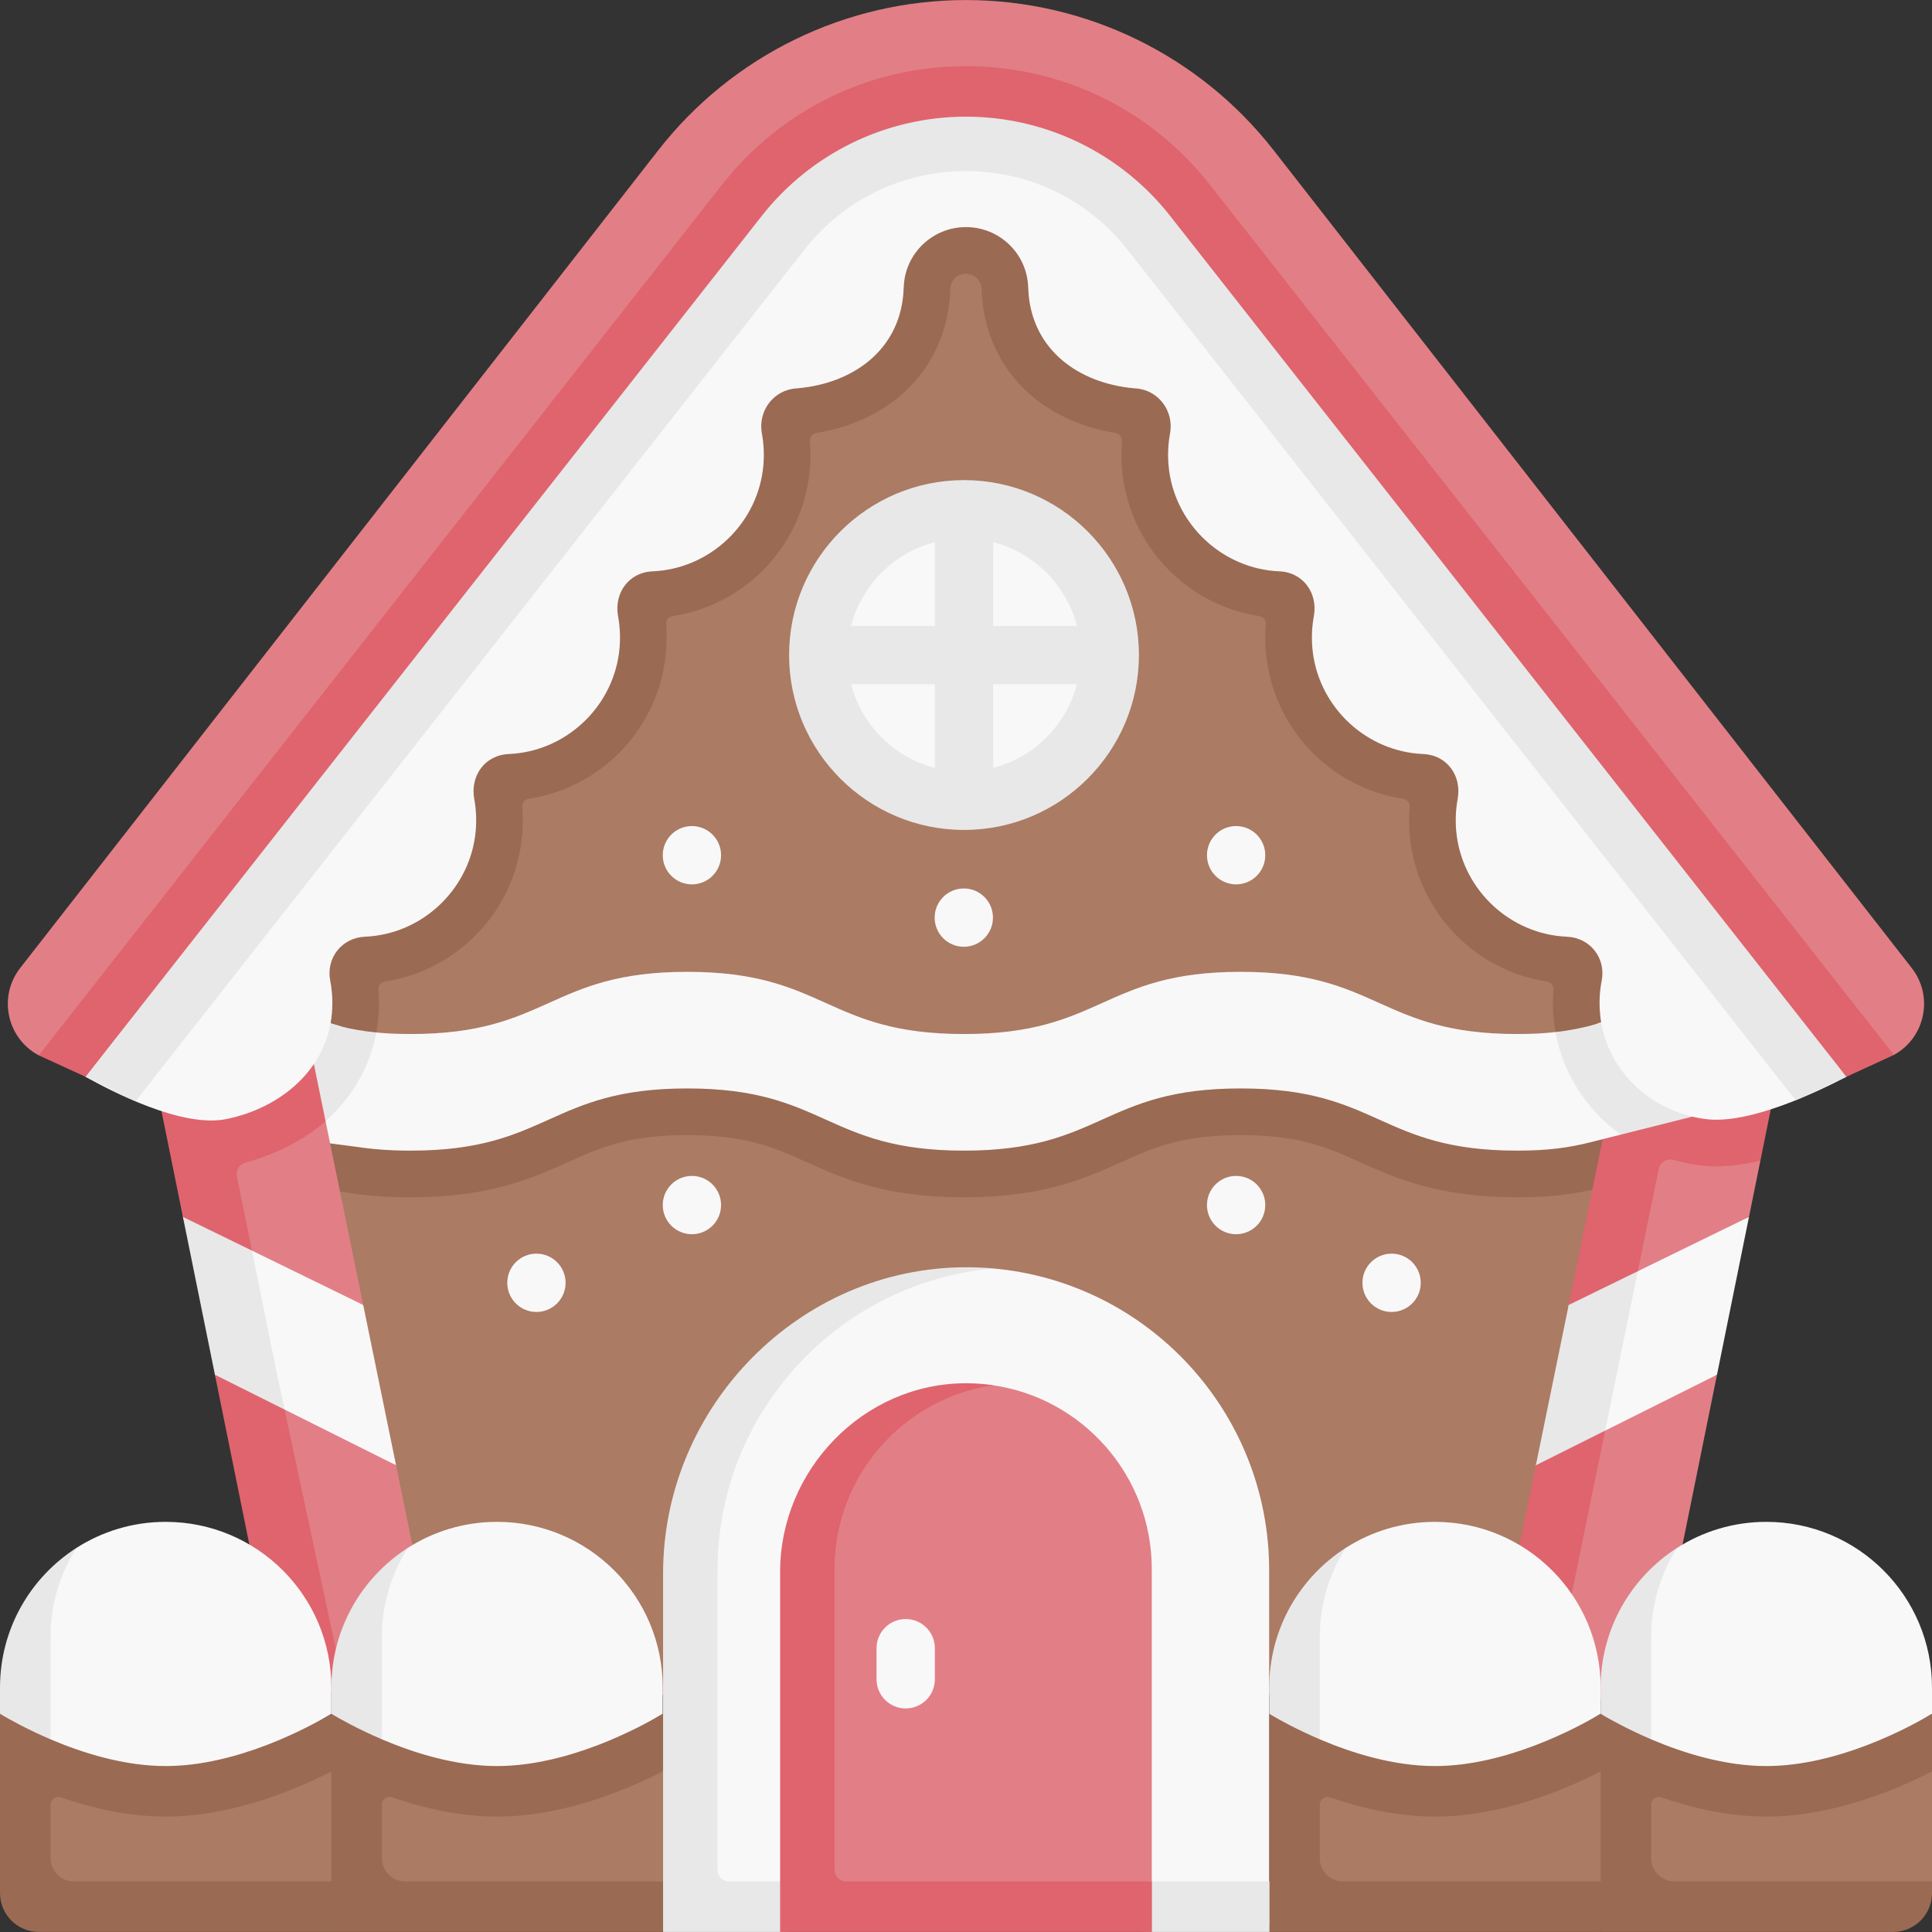 <svg id="Capa_1" enable-background="new 0 0 497.023 497.023" height="512" viewBox="0 0 497.023 497.023" width="512" xmlns="http://www.w3.org/2000/svg"><rect x="0" y="0" width="497.023" height="497.023" fill="#333333" stroke="none"/><g><path d="m101.755 436.022-34.74-159.01h363.135l-26.65 159.01z" fill="#ab7b64"/><path d="m430.15 277.012-4.19 24.99c-3.26.82-7.16 1.81-11.84 2.98l-2.2.55c-6.91 1.74-13.36 2.48-21.55 2.48-20.38 0-31.08-4.81-40.52-9.05-8.29-3.73-15.45-6.95-30.68-6.95-15.22 0-22.38 3.22-30.67 6.94-9.44 4.25-20.14 9.06-40.51 9.06s-31.07-4.81-40.51-9.06c-8.29-3.72-15.45-6.94-30.67-6.94-15.23 0-22.38 3.22-30.67 6.94-9.44 4.25-20.14 9.06-40.51 9.06-5.71 0-10.86-.37-15.74-1.12-.86-.12-7.68-1-14.27-1.86-.88-.11-1.73-.22-2.55-.33l-6.05-27.69z" fill="#9a6a53"/><g><path d="m449.94 313.062-8.23 40.6-21.444 14.38-25.156 8.91 7.667-19.568.783-21.672 21.046-13.2z" fill="#f9f8f9"/><path d="m456.74 279.512-3.41 11.574-.459 7.516-2.931 14.46-46.38 22.65 9.685-28.754 4.925-42.546z" fill="#e27f86"/><path d="m441.71 353.662-16.7 82.35-42.74 3.61 11.698-36.919 1.142-25.751z" fill="#e27f86"/><path d="m421.34 327.032-8.4 41.01-9.38 9.64-8.45-.73 8.45-41.24 7.387-6.286z" fill="#e8e8e8"/><g fill="#df646e"><path d="m412.94 368.042-14.39 70.2-16.28 1.38 12.84-62.67z"/><path d="m418.17 264.412-5 24.4-9.61 46.9 17.78-8.68 5.399-26.354c.355-1.733 2.115-2.753 3.815-2.267 2.148.614 4.37 1.079 6.656 1.381 1.37.18 2.81.27 4.29.27 3.44 0 7.231-.49 11.371-1.46l3.869-19.09z"/></g></g><path d="m42.981 273.384h416.221l-199.915-248.936z" fill="#ab7b64"/><path d="m459.2 273.382h-56.78c-1.005-2.512-1.767-5.142-2.26-7.869-.223-1.235-.388-2.49-.5-3.761-.207-2.394-.211-4.794-.018-7.171.082-1.009-.647-1.917-1.647-2.07-18.958-2.908-33.629-18.39-35.325-37.739-.215-2.404-.221-4.808-.027-7.192.082-1.008-.647-1.915-1.647-2.069-18.968-2.916-33.63-18.398-35.326-37.739-.215-2.404-.221-4.808-.027-7.192.082-1.009-.647-1.915-1.647-2.069-18.891-2.905-33.543-18.308-35.316-37.569-.232-2.492-.24-4.991-.033-7.466.087-1.037-.664-1.937-1.691-2.103-19.333-3.108-32.629-16.335-34.276-34.472-.08-.85-.14-1.75-.17-2.67-.08-2.14-1.84-3.81-4.01-3.81s-3.93 1.67-4.01 3.81c-.03.92-.09 1.82-.17 2.67-1.647 18.136-14.952 31.364-34.276 34.472-1.027.165-1.778 1.066-1.691 2.103.207 2.475.199 4.975-.033 7.476-1.773 19.251-16.425 34.654-35.316 37.559-1 .154-1.729 1.06-1.647 2.069.193 2.384.187 4.788-.027 7.192-1.696 19.341-16.367 34.823-35.326 37.739-1 .154-1.728 1.061-1.647 2.069.193 2.384.187 4.788-.027 7.192-1.696 19.341-16.358 34.823-35.326 37.739-1 .154-1.728 1.061-1.646 2.07.193 2.377.189 4.777-.018 7.171-.36 4.09-1.32 7.99-2.81 11.63h-51.55l216.31-248.93z" fill="#9a6a53"/><path d="m74.011 259.767c.849.23 13.085 4.167 13.95 4.372 2.08.494 5.479 2.309 5.479 2.309l3.371-.832c2.595.255 5.48.395 8.816.395 35.59 0 35.59-16 71.181-16 35.592 0 35.592 16 71.184 16 35.591 0 35.591-16 71.182-16 35.596 0 35.596 16 71.192 16 3.763 0 6.95-.179 9.795-.499 0 0 2.975.395 3.4.339 3.321-.439 4.095-1.573 6.94-2.34l7.298-2.766 21.66 25.489c-.281.076-10.276 1.484-18.681 3.596-1.388.349-3.788 2.056-3.788 2.056-4.454 1.119-7.835 1.968-7.999 2.01-5.106 1.284-10.511 2.115-18.625 2.115-35.596 0-35.596-16-71.192-16-35.591 0-35.591 16-71.182 16-35.592 0-35.592-16-71.184-16-35.59 0-35.59 16-71.181 16-5.389 0-9.962-.367-13.966-.989-.891-.139-40.642-5.263-41.479-5.425z" fill="#f9f8f9"/><path d="m439.46 286.232c-.33.09-13.551 3.416-22.471 5.656-8.74-6.24-14.879-15.564-16.829-26.374 3.88-.44 7.13-1.131 10.34-2.001l7.3-2.77z" fill="#e8e8e8"/><circle cx="248" cy="168.512" fill="#f9f8f9" r="37.5"/><g><g><path d="m285.5 168.512c0 2.57-.26 5.08-.75 7.5h-29.25v29.25c-2.42.49-4.93.75-7.5.75s-5.08-.26-7.5-.75v-29.25h-29.25c-.49-2.42-.75-4.93-.75-7.5s.26-5.08.75-7.5h29.25v-29.25c2.42-.49 4.93-.75 7.5-.75s5.08.26 7.5.75v29.25h29.25c.49 2.42.75 4.93.75 7.5z" fill="#e8e8e8"/></g></g><g fill="#f9f8f9"><circle cx="178" cy="220.012" r="7.5"/><circle cx="247.947" cy="236.064" r="7.5"/><circle cx="318" cy="310.012" r="7.5"/><circle cx="358" cy="330.012" r="7.5"/><circle cx="178" cy="310.012" r="7.5"/><circle cx="138" cy="330.012" r="7.5"/><circle cx="318" cy="220.012" r="7.5"/></g><path d="m96.811 265.616c-2.14 11.49-9.181 21.245-19.481 27.535-11.79-1.53-26.64-3.45-27.15-3.55l23.83-29.83c.85.23 13.09 4.16 13.95 4.37 2.7.641 5.541 1.145 8.851 1.475z" fill="#e8e8e8"/><g><path d="m55.29 353.662v-.01l-.343-16.14-7.887-24.45 24.568 9.45 21.812 13.2 8.45 41.24-24.007-9.228z" fill="#f9f8f9"/><path d="m93.44 335.712-46.38-22.65v-12.1l-6.47-19.83 38.61-14.92.598 14.746 3.951 7.454z" fill="#e27f86"/><path d="m114.19 436.972-42.68-3.3-3.116-38.355-13.104-41.655 46.6 23.29v.01z" fill="#e27f86"/><path d="m55.29 353.662v-.01l-8.23-40.59h8.23l9.53 8.67 6.47 31.92v.01l1.92 8.96h-9.072z" fill="#e8e8e8"/><g fill="#df646e"><path d="m88.71 435.002-17.2-1.33-16.22-80.01 17.92 8.96z"/><path d="m83.75 288.412-4.55-22.2-38.61 14.92 3.62 17.87h.001l2.849 14.06 17.76 8.67c-.868-4.268-2.691-13.265-3.886-19.161-.32-1.578.668-3.099 2.228-3.501 7.255-1.87 15.278-5.846 20.588-10.658z"/></g></g><path d="m22 277.012c6.62 3.688 24.809 13.22 36.239 10.878 14.094-2.887 25.89-12.848 27.143-27.179.254-2.907.093-5.737-.43-8.437-1.126-5.807 2.988-11.032 8.898-11.291.47-.021.942-.052 1.416-.095 14.315-1.283 25.858-12.849 27.115-27.166.246-2.802.106-5.532-.372-8.143-1.1-6.01 2.737-11.328 8.841-11.596.47-.021.943-.052 1.418-.095 14.314-1.284 25.857-12.849 27.114-27.166.246-2.802.106-5.532-.372-8.144-1.101-6.011 2.737-11.327 8.842-11.596.453-.02.908-.05 1.365-.09 14.282-1.257 25.841-12.768 27.153-27.045.263-2.862.123-5.649-.369-8.313-1.063-5.751 2.932-11.177 8.765-11.606.206-.015.413-.032.62-.052 14.232-1.332 25.693-9.826 26.987-24.061.06-.657.101-1.34.127-2.037.321-8.581 7.413-15.355 16-15.355 8.587 0 15.679 6.774 16 15.355.026.697.068 1.379.127 2.037 1.294 14.235 12.756 22.729 26.987 24.061.207.019.414.037.62.052 5.833.429 9.828 5.854 8.765 11.606-.492 2.664-.632 5.451-.369 8.313 1.313 14.277 12.872 25.788 27.153 27.045.457.04.912.07 1.365.09 6.105.268 9.943 5.585 8.842 11.596-.478 2.612-.618 5.342-.372 8.144 1.257 14.317 12.799 25.883 27.114 27.166.475.043.947.074 1.418.095 6.104.268 9.941 5.586 8.841 11.596-.478 2.612-.618 5.342-.372 8.143 1.257 14.317 12.8 25.883 27.115 27.166.474.043.946.074 1.416.095 5.91.259 10.024 5.484 8.898 11.291-.524 2.7-.685 5.53-.43 8.437 1.253 14.332 12.878 25.315 27.143 27.179 11.407 1.49 29.356-7.3 36.239-10.878l-182.777-251.032h-81.723z" fill="#f9f8f9"/><path d="m22 277.012-5.33-4.09-6.685-1.419c-8.174-4.323-10.569-15.073-4.792-22.477l164.163-210.384c19.023-24.379 48.221-38.63 79.144-38.63 30.923 0 60.12 14.252 79.144 38.631l164.162 210.383c5.727 7.34 3.424 17.967-4.578 22.362l-6.919 1.06-5.309 4.564-173.944-221.427c-12.661-16.144-32.04-25.573-52.556-25.573-20.517 0-39.895 9.429-52.556 25.573z" fill="#e27f86"/><g><path d="m411.773 440.892 2.59 25.641-2.59 29.479h-74.25c-5.52 0-10-4.48-10-10v-45.11c5.91 3.5 23.26 13.43 41.62 13.43 18.37 0 36.73-9.94 42.63-13.44z" fill="#ab7b64"/><path d="m411.773 434.132v6.76c-5.9 3.5-24.255 15.216-42.625 15.216-10.697 0-21.829-3.133-30.061-6.638l-11.851-8.915v-6.511c0-13.245 5.842-24.8 15.319-32.617 1.326-1.093 3.657-3.227 3.657-3.227 6.621-4.234 14.489-6.688 22.931-6.688h.01c23.54 0 42.62 19.08 42.62 42.62z" fill="#f9f8f9"/><path d="m346.213 398.202c-4.24 6.62-6.69 14.49-6.69 22.93v26.32l-7.117-1.153-5.883-5.397v-6.77c0-15.1 7.85-28.36 19.69-35.93z" fill="#e8e8e8"/><path d="m369.143 467.332c16.66 0 32.74-6.57 42.63-11.61l2.59-6.678-2.59-8.152c-5.9 3.5-24.26 13.44-42.63 13.44-10.698 0-21.388-3.372-29.62-6.878v-.002c-5.9-2.51-10.53-5.09-13-6.55v14.82 41.29h85.25l1.697-5.585-1.697-7.415h-66.25c-3.314 0-6-2.686-6-6v-13.734c0-1.371 1.344-2.336 2.641-1.89 8.104 2.788 17.445 4.944 26.979 4.944z" fill="#9a6a53"/></g><g><path d="m497.023 440.892v45.12c0 5.523-4.477 10-10 10h-64.25c-5.523 0-10-4.477-10-10v-45.11c5.91 3.5 23.26 13.43 41.62 13.43 18.37 0 36.73-9.94 42.63-13.44z" fill="#ab7b64"/><path d="m497.023 434.132v6.76c-5.9 3.5-24.255 15.216-42.625 15.216-10.697 0-21.829-3.133-30.061-6.638l-11.851-8.915v-6.511c0-13.245 5.842-24.8 15.319-32.617 1.326-1.093 3.657-3.227 3.657-3.227 6.621-4.234 14.489-6.688 22.931-6.688h.01c23.54 0 42.62 19.08 42.62 42.62z" fill="#f9f8f9"/><path d="m431.463 398.202c-4.24 6.62-6.69 14.49-6.69 22.93v26.32l-7.117-1.153-5.883-5.397v-6.77c0-15.1 7.85-28.36 19.69-35.93z" fill="#e8e8e8"/><path d="m454.393 467.332c16.66 0 32.74-6.57 42.63-11.61v-14.83c-5.9 3.5-24.26 13.44-42.63 13.44-10.698 0-21.388-3.372-29.62-6.878v-.002c-5.9-2.51-10.53-5.09-13-6.55v14.82 41.29h75.25c5.523 0 10-4.477 10-10v-3h-66.25c-3.314 0-6-2.686-6-6v-13.734c0-1.371 1.344-2.336 2.641-1.89 8.104 2.788 17.445 4.944 26.979 4.944z" fill="#9a6a53"/></g><g><path d="m85.25 440.892 2.59 25.641-2.59 29.479h-74.25c-5.52 0-10-4.48-10-10v-45.11c5.91 3.5 23.26 13.43 41.62 13.43 18.37 0 36.73-9.94 42.63-13.44z" fill="#ab7b64"/><path d="m85.25 434.132v6.76c-5.9 3.5-24.255 15.216-42.625 15.216-10.697 0-21.829-3.133-30.061-6.638l-11.851-8.915v-6.511c0-13.245 5.842-24.8 15.319-32.617 1.326-1.093 3.657-3.227 3.657-3.227 6.621-4.234 14.489-6.688 22.931-6.688h.01c23.54 0 42.62 19.08 42.62 42.62z" fill="#f9f8f9"/><path d="m19.69 398.202c-4.24 6.62-6.69 14.49-6.69 22.93v26.32l-7.117-1.153-5.883-5.397v-6.77c0-15.1 7.85-28.36 19.69-35.93z" fill="#e8e8e8"/><path d="m42.62 467.332c16.66 0 32.74-6.57 42.63-11.61l2.59-6.678-2.59-8.152c-5.9 3.5-24.26 13.44-42.63 13.44-10.698 0-21.388-3.372-29.62-6.878v-.002c-5.9-2.51-10.53-5.09-13-6.55v14.82 31.29c0 5.523 4.477 10 10 10h75.25l1.697-5.585-1.697-7.415h-66.25c-3.314 0-6-2.686-6-6v-13.734c0-1.371 1.344-2.336 2.641-1.89 8.104 2.788 17.445 4.944 26.979 4.944z" fill="#9a6a53"/></g><g><path d="m170.494 440.892 2.59 25.641-2.59 29.479h-74.25c-5.52 0-10-4.48-10-10v-45.11c5.91 3.5 23.26 13.43 41.62 13.43 18.37 0 36.73-9.94 42.63-13.44z" fill="#ab7b64"/><path d="m170.494 434.132v6.76c-5.9 3.5-24.255 15.216-42.625 15.216-10.697 0-21.829-3.133-30.061-6.638l-11.851-8.915v-6.511c0-13.245 5.842-24.8 15.319-32.617 1.326-1.093 3.657-3.227 3.657-3.227 6.621-4.234 14.489-6.688 22.931-6.688h.01c23.54 0 42.62 19.08 42.62 42.62z" fill="#f9f8f9"/><path d="m104.934 398.202c-4.24 6.62-6.69 14.49-6.69 22.93v26.32l-7.117-1.153-5.883-5.397v-6.77c0-15.1 7.85-28.36 19.69-35.93z" fill="#e8e8e8"/><path d="m127.864 467.332c16.66 0 32.74-6.57 42.63-11.61l2.59-6.678-2.59-8.152c-5.9 3.5-24.26 13.44-42.63 13.44-10.698 0-21.388-3.372-29.62-6.878v-.002c-5.9-2.51-10.53-5.09-13-6.55v14.82 41.29h85.25l1.697-5.585-1.697-7.415h-66.25c-3.314 0-6-2.686-6-6v-13.734c0-1.371 1.344-2.336 2.641-1.89 8.104 2.788 17.445 4.944 26.979 4.944z" fill="#9a6a53"/></g><path d="m248.583 326.395c-43.078 0-75.593 34.89-75.593 77.968l-.638 90.51 154.149.511v-91.372c0-40.778-31.291-74.247-71.172-77.705-.001-.001-4.446.088-6.746.088z" fill="#f9f8f9"/><path d="m187.583 484.012c-1.657 0-3-1.343-3-3v-77c0-40.72 31.197-74.153 70.997-77.683-2.258-.215-4.532-.312-6.837-.317-42.988-.082-78.16 35.779-78.16 78.768v92.232h30.107l48.736-3.16 46.881 3.16h30.276v-13z" fill="#e8e8e8"/><path d="m248.5 356.203c-26.403 0-46.723 20.991-46.723 47.394l.383 91.787 44.957-2.17 49.189 3.798v-93.352c0-24.111-17.849-44.052-41.054-47.333 0 0-1.931.064-2.827-.012-1.346-.114-2.549-.112-3.925-.112z" fill="#e27f86"/><path d="m217.69 484.012c-1.657 0-3-1.343-3-3v-77.35c0-24.02 17.73-43.91 40.81-47.3-2.263-.337-4.584-.507-6.945-.51-26.328-.029-47.865 22.221-47.865 48.549v92.611h95.62v-13z" fill="#df646e"/><g><path d="m233 439.512c-4.143 0-7.5-3.358-7.5-7.5v-8c0-4.142 3.357-7.5 7.5-7.5s7.5 3.358 7.5 7.5v8c0 4.142-3.357 7.5-7.5 7.5z" fill="#f9f8f9"/></g><g><path d="m248 213.512c-24.813 0-45-20.187-45-45s20.187-45 45-45 45 20.187 45 45-20.187 45-45 45zm0-75c-16.542 0-30 13.458-30 30s13.458 30 30 30 30-13.458 30-30-13.458-30-30-30z" fill="#e8e8e8"/></g><path d="m475 277.012-13.05 6.05-171.9-218.83c-10.08-12.85-25.22-20.22-41.55-20.22s-31.47 7.37-41.54 20.21l-172.11 219.1-12.85-6.31 164.19-218.656c15.305-20.382 39.308-32.374 64.796-32.374 25.909 0 50.255 12.389 65.505 33.334z" fill="#e8e8e8"/><path d="m487.228 271.388-12.228 5.624-173.94-221.43c-12.66-16.14-32.04-25.57-52.56-25.57-10.26 0-20.24 2.36-29.23 6.73-8.99 4.38-17 10.77-23.33 18.84l-173.94 221.43-12.03-5.52 175.74-223.93c15.23-19.41 38.12-30.55 62.79-30.55s47.56 11.14 62.78 30.54z" fill="#df646e"/></g></svg>